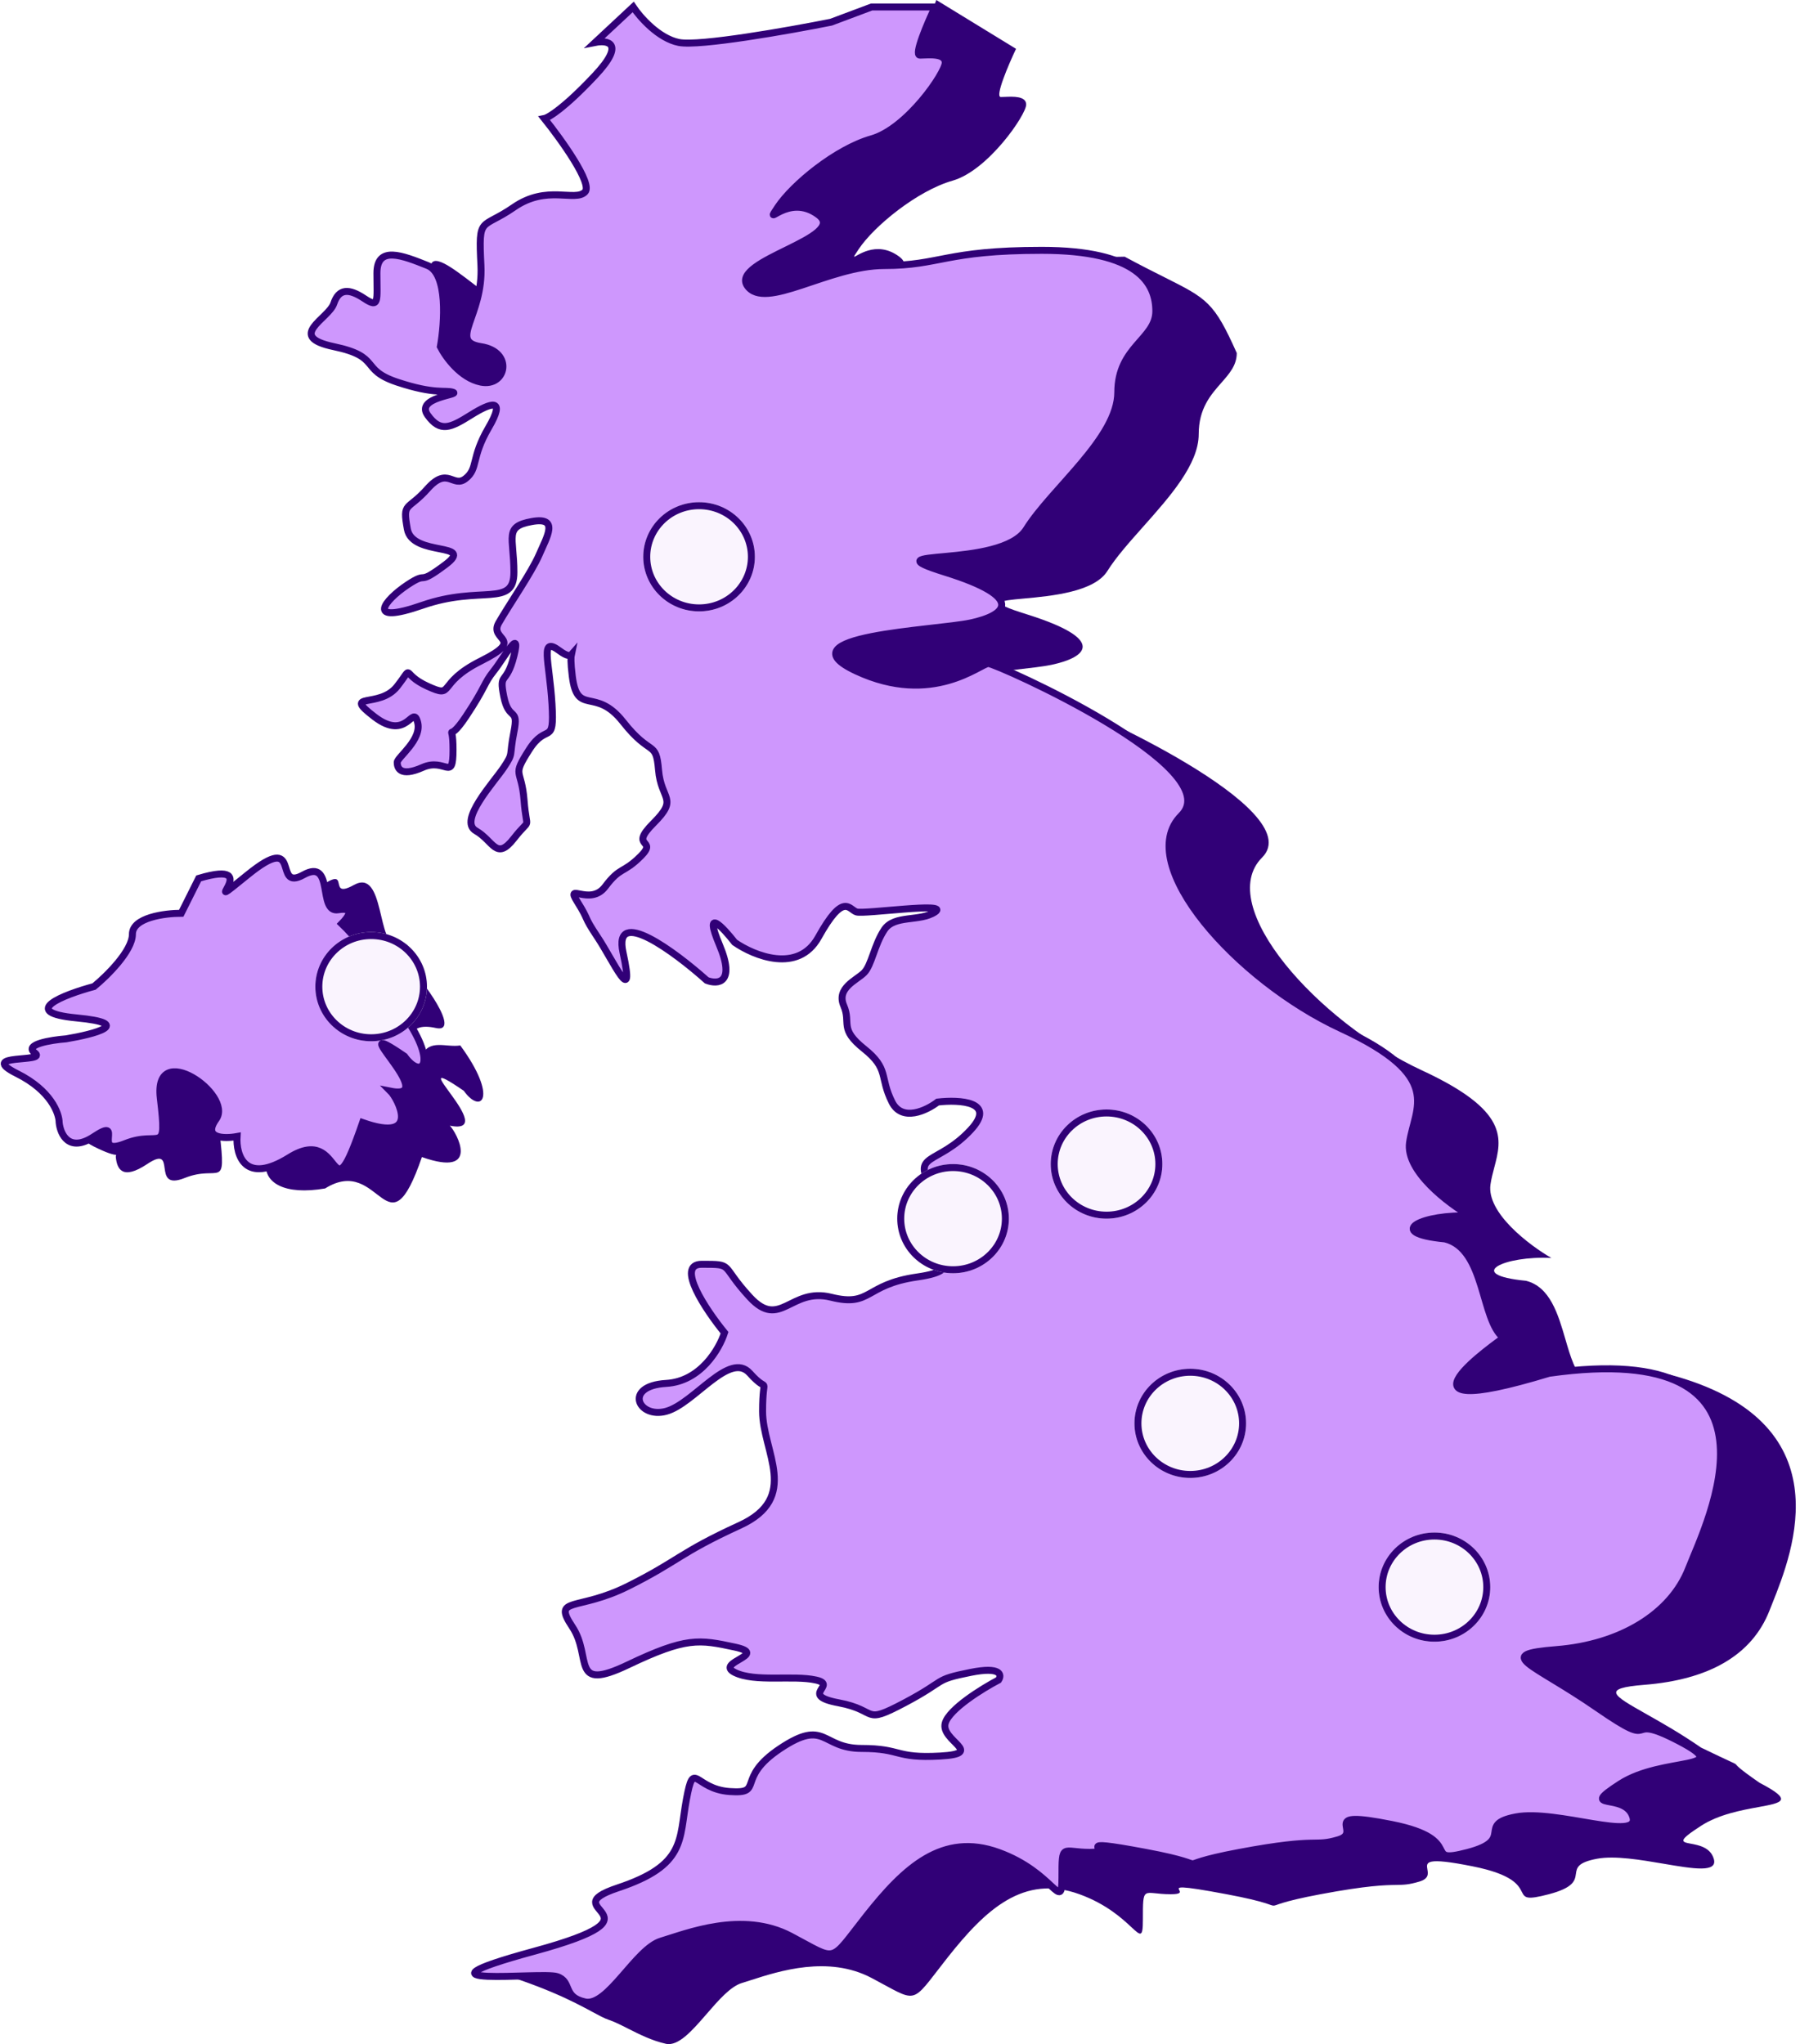 <svg width="258" height="293" viewBox="0 0 258 293" fill="none" xmlns="http://www.w3.org/2000/svg">
<path fill-rule="evenodd" clip-rule="evenodd" d="M145.631 7L134.204 0L130.721 9.18C124.66 10.391 111.81 12.668 108.901 12.087C105.992 11.505 103.325 8.453 102.355 7L96.9 12.087C98.718 11.723 101.264 12.159 96.9 16.81C92.536 21.461 90.233 22.866 89.627 22.987C92.051 26.015 96.609 32.362 95.445 33.524C94.868 34.102 93.888 34.048 92.62 33.979C90.698 33.874 88.112 33.733 85.263 35.705C84.122 36.494 83.235 36.966 82.551 37.329C80.402 38.473 80.259 38.548 80.535 44.062C80.693 47.212 79.825 49.68 79.177 51.523C78.33 53.933 77.857 55.277 80.535 55.689C85.263 56.415 84.171 61.502 80.535 60.776C77.626 60.194 75.444 57.142 74.717 55.689C75.323 52.297 75.808 45.224 72.898 44.062C71.567 43.529 69.709 42.105 67.888 40.709C64.739 38.295 61.703 35.967 61.703 38.5C61.703 42.497 58.886 45.515 56.704 44.062C55.891 43.52 56.164 43.836 56.79 44.558C57.845 45.774 59.899 48.144 59.443 49.512C59.824 49.512 59.788 49.736 59.732 50.09C59.598 50.924 59.35 52.479 64.204 53.5C68.071 54.313 68.624 54.744 69.318 55.283C69.864 55.708 70.497 56.2 72.898 57C76.668 58.255 76.443 60.099 76.305 61.238C76.243 61.748 76.198 62.117 76.535 62.229C76.72 62.291 76.685 62.352 76.508 62.425C78.138 62.871 80.051 63.445 82.077 64.082C82.356 64.049 82.56 64.104 82.666 64.267C87.596 65.828 93.079 67.713 96.699 69C98.032 71.167 101.699 77.1 105.699 83.5C108.711 88.319 112.629 93.319 116.69 98.5C119.371 101.921 122.114 105.421 124.699 109C128.03 113.611 132.541 119.01 136.419 123.65C140.109 128.065 143.224 131.793 144.199 133.5C144.848 134.636 145.918 135.771 147.085 137.01C149.514 139.587 152.361 142.609 152.699 147C152.885 149.414 153.415 150.793 154.06 152.47C155.152 155.309 156.571 158.999 157.199 170C157.811 180.708 157.674 183.928 157.476 188.595C157.35 191.554 157.199 195.096 157.199 201.5C157.199 208.398 157.986 212.937 158.572 216.322C159.389 221.033 159.818 223.508 157.199 227C154.939 230.014 154.445 231.892 153.816 234.282C153.192 236.651 152.437 239.523 149.699 244.5C149.398 245.048 149.079 245.598 148.745 246.148C149.271 246.02 149.912 245.882 150.722 245.72C155.086 244.848 155.208 246.083 154.723 246.81C152.42 248.021 147.668 250.952 147.086 252.987C146.79 254.022 147.699 254.937 148.439 255.682C149.518 256.768 150.24 257.495 146.358 257.71C142.961 257.899 141.621 257.598 140.304 257.265C137.682 260.201 135.243 262.603 133.699 264L109.508 268.32C109.196 270.384 108.088 271.349 101.628 273.5C99.255 274.29 97.537 274.961 95.951 275.581C90.971 277.526 87.284 278.966 68.704 282C77.809 284.55 82.308 286.979 84.923 288.391C85.898 288.918 86.611 289.303 87.204 289.5C88.053 289.783 88.994 290.259 90.019 290.778C91.629 291.592 93.446 292.511 95.445 292.955C97.233 293.352 99.238 291.038 101.283 288.679C102.98 286.72 104.705 284.729 106.355 284.235C106.74 284.12 107.172 283.98 107.647 283.827C111.67 282.531 118.723 280.259 124.902 283.508C128.238 285.262 129.624 286.254 130.78 286.034C132.018 285.799 132.991 284.172 135.812 280.601C141.267 273.698 146.722 268.611 154.723 271.518C158.607 272.929 160.862 275.025 162.155 276.227C163.526 277.5 163.814 277.769 163.814 275.151C163.814 272.712 163.814 271.776 164.256 271.463C164.734 271.124 165.733 271.518 167.815 271.518C169.343 271.518 169.173 271.2 169.028 270.928C168.793 270.488 168.623 270.17 175.815 271.518C181.634 272.608 182.088 273.153 182.543 273.153C182.998 273.153 183.452 272.608 189.271 271.518C196.04 270.25 198.503 270.211 200.094 270.186C201.239 270.168 201.932 270.157 203.454 269.701C204.821 269.291 204.698 268.573 204.591 267.953C204.414 266.922 204.283 266.16 211.091 267.521C216.85 268.672 217.644 270.228 218.126 271.173C218.557 272.018 218.739 272.375 222.001 271.518C225.594 270.573 225.745 269.53 225.881 268.593C226.006 267.728 226.118 266.954 228.91 266.431C231.455 265.954 235.181 266.589 238.478 267.151C242.721 267.874 246.253 268.476 245.639 266.431C245.149 264.799 243.485 264.486 242.361 264.275C240.982 264.016 240.415 263.909 243.821 261.707C246.361 260.065 249.638 259.466 252.038 259.027C255.477 258.398 257.112 258.099 252.185 255.53C249.042 253.355 248.984 253.076 248.816 252.909C248.633 252.728 248.32 252.68 243.821 250.5C240.879 248.465 238.102 246.896 235.946 245.677C231.171 242.979 229.441 242.001 235.704 241.5C244.795 240.773 251.094 237.363 253.639 230.823C253.757 230.522 253.888 230.192 254.031 229.835C256.985 222.444 264.485 203.678 239.204 197C217.204 203.69 224.191 199.511 226.492 198.134C226.816 197.941 227.047 197.803 227.092 197.758C225.761 196.724 225.092 194.429 224.375 191.972C223.329 188.384 222.181 184.45 218.728 183.587C209.709 182.715 215.697 179.954 222.364 180.317C219.213 178.501 213.055 173.85 213.636 169.78C213.753 168.961 213.965 168.161 214.175 167.365C215.269 163.223 216.327 159.221 203.817 153.429C188.907 146.526 173.997 129.812 180.907 122.908C187.816 116.005 154.359 101.107 153.268 101.107C153.064 101.107 152.655 101.324 152.053 101.644C149.446 103.027 143.222 106.331 134.358 102.197C125.861 98.236 137.436 96.919 145.377 96.015C147.633 95.758 149.596 95.535 150.722 95.294C155.814 94.204 158.723 91.66 147.086 88.027C141.489 86.279 143.126 86.129 146.738 85.796C150.637 85.438 156.835 84.867 158.723 81.85C159.957 79.877 161.862 77.736 163.839 75.514C167.689 71.187 171.815 66.549 171.815 62.229C171.815 58.558 173.533 56.604 175.041 54.89C176.22 53.55 177.27 52.355 177.27 50.602C174.012 43.309 173.043 42.822 166.87 39.724C165.339 38.956 163.489 38.028 161.204 36.795C153.356 36.795 149.634 39.138 146.417 41.164C143.97 42.705 141.815 44.062 138.358 44.062C134.866 44.062 131.166 45.308 127.893 46.41C123.668 47.833 120.154 49.016 118.72 46.968C117.48 45.199 120.899 43.515 124.229 41.876C127.735 40.149 131.141 38.472 128.903 36.795C125.533 34.27 122.597 36.944 122.438 36.788C122.392 36.742 122.587 36.45 123.084 35.705C125.266 32.434 131.448 27.348 136.539 25.894C141.631 24.441 147.086 16.447 147.086 14.994C147.086 13.759 145.248 13.835 144.026 13.886C143.81 13.895 143.613 13.904 143.449 13.904C142.576 13.904 144.54 9.301 145.631 7Z" fill="#310077"/>
<path d="M34.474 135.852L36.974 130.852C41.17 129.593 41.603 130.183 41.282 130.812C41.755 130.384 42.491 129.752 43.599 128.853C51.599 122.353 46.224 129.352 50.724 126.852C55.224 124.352 53.974 135.852 56.974 135.352C59.374 134.952 58.474 136.352 57.474 137.352C60.974 140.686 66.074 148.152 62.474 147.352C57.974 146.352 58.474 149.852 60.474 151.352C61.474 148.852 63.974 150.185 65.974 149.852C71.474 157.352 68.974 159.852 66.474 156.352C56.974 149.852 71.974 162.852 64.474 161.352C65.474 162.352 68.974 168.852 60.474 165.852C55.474 180.352 54.599 165.352 46.599 170.352C40.724 171.352 37.932 169.519 38.099 166.852C36.265 167.185 38.099 165.152 40.099 162.352C42.599 158.852 30.474 153.852 31.474 162.352C32.474 170.852 31.474 166.852 26.474 168.852C21.474 170.852 25.599 163.852 21.099 166.852C17.499 169.252 16.765 167.519 16.599 165.852C16.599 165.707 16.619 165.604 16.648 165.533C16.279 165.531 15.395 165.313 13.473 164.352C7.473 161.352 15.473 157.352 13.473 155.852C11.873 154.652 15.807 154.019 17.973 153.852C21.974 153.186 27.874 151.652 19.474 150.852C11.074 150.052 17.641 147.519 21.974 146.352C23.807 144.852 27.474 141.252 27.474 138.852C27.474 136.452 32.141 135.852 34.474 135.852Z" fill="#310077"/>
<path d="M25.979 130.907L28.479 125.907C38.479 122.907 27.479 131.908 35.478 125.408C43.478 118.908 38.978 127.907 43.478 125.407C47.978 122.907 45.478 130.907 48.478 130.407C50.879 130.007 49.978 131.407 48.978 132.407C52.478 135.741 57.578 143.207 53.978 142.407C49.478 141.407 49.978 144.907 51.978 146.407C52.978 143.907 55.478 145.241 57.478 144.907C62.978 152.407 60.478 154.907 57.978 151.407C48.478 144.907 63.478 157.907 55.978 156.407C56.978 157.407 60.478 163.907 51.978 160.907C46.978 175.407 49.478 160.907 41.478 165.907C35.078 169.907 33.812 165.574 33.978 162.907C32.145 163.241 28.979 163.207 30.979 160.407C33.478 156.907 21.979 148.907 22.979 157.407C23.979 165.907 22.979 161.907 17.979 163.907C12.979 165.907 17.979 159.907 13.479 162.907C9.879 165.307 8.645 162.574 8.479 160.907C8.478 159.574 7.278 156.307 2.478 153.907C-3.522 150.907 6.978 152.407 4.978 150.907C3.378 149.707 7.311 149.074 9.478 148.907C13.478 148.241 19.379 146.707 10.979 145.907C2.579 145.107 9.145 142.574 13.479 141.407C15.312 139.907 18.979 136.307 18.979 133.907C18.979 131.507 23.645 130.907 25.979 130.907Z" fill="#CE97FD" stroke="#310077"/>
<path d="M124.939 1H134.031C132.94 3.301 130.976 7.904 131.849 7.904C132.94 7.904 135.486 7.54 135.486 8.994C135.486 10.447 130.031 18.441 124.939 19.894C119.848 21.348 113.666 26.434 111.484 29.704C109.302 32.975 112.938 27.524 117.302 30.795C121.666 34.065 104.574 37.335 107.12 40.968C109.665 44.602 118.757 38.062 126.758 38.062C134.758 38.062 135.486 35.882 149.305 35.882C163.124 35.882 165.67 40.605 165.67 44.602C165.67 48.599 160.215 49.689 160.215 56.229C160.215 62.769 150.759 70.036 147.123 75.85C143.486 81.663 123.848 78.393 135.486 82.027C147.123 85.66 144.214 88.204 139.122 89.294C134.031 90.384 111.847 91.11 122.757 96.197C133.667 101.284 140.577 95.107 141.668 95.107C142.759 95.107 176.216 110.005 169.306 116.908C162.397 123.812 177.307 140.526 192.217 147.429C207.127 154.333 202.763 158.693 202.036 163.78C201.454 167.85 207.612 172.501 210.764 174.317C204.097 173.954 198.109 176.715 207.127 177.587C212.946 179.041 212.219 189.215 215.492 191.758C215.128 192.121 196.945 204.475 222.038 196.845C258.04 191.758 244.585 218.282 242.039 224.823C239.494 231.363 232.22 235.723 223.129 236.45C214.037 237.177 219.492 238.267 228.947 244.807C238.403 251.347 232.22 245.17 240.585 249.53C248.949 253.891 238.403 251.71 232.22 255.707C226.038 259.704 232.948 256.797 234.039 260.431C235.13 264.064 223.129 259.341 217.31 260.431C211.491 261.521 217.31 263.701 210.4 265.518C203.491 267.334 210.4 263.701 199.491 261.521C188.581 259.341 195.49 262.611 191.854 263.701C188.217 264.791 189.308 263.338 177.671 265.518C166.033 267.698 175.852 267.698 164.215 265.518C152.578 263.338 160.215 265.518 156.214 265.518C152.214 265.518 152.214 264.064 152.214 269.151C152.214 274.238 151.123 268.424 143.123 265.518C135.122 262.611 129.667 267.698 124.212 274.601C118.757 281.505 120.212 281.142 113.302 277.508C106.392 273.875 98.392 277.145 94.755 278.235C91.118 279.325 87.118 287.682 83.845 286.955C80.572 286.229 82.027 284.048 79.845 283.322C77.663 282.595 56.57 285.139 76.572 279.688C96.573 274.238 78.754 273.875 88.573 270.605C98.392 267.334 97.301 263.701 98.392 257.887C99.483 252.074 99.483 256.434 104.574 256.797C109.665 257.161 105.301 254.981 111.847 250.62C118.393 246.26 117.666 250.62 123.485 250.62C129.303 250.62 128.212 252.074 134.758 251.71C141.304 251.347 134.758 249.53 135.486 246.987C136.067 244.952 140.819 242.021 143.123 240.81C143.607 240.083 143.486 238.848 139.122 239.72C133.667 240.81 135.849 240.81 129.667 244.08C123.485 247.35 126.03 245.17 120.212 244.08C114.393 242.99 120.212 241.537 116.939 240.81C113.666 240.083 108.211 241.173 105.301 239.72C102.392 238.267 110.393 237.177 105.301 236.086C100.21 234.996 98.392 234.633 90.028 238.63C81.663 242.627 84.936 237.54 82.027 233.18C79.118 228.82 82.754 231 90.028 227.366C97.301 223.733 97.301 222.643 106.029 218.646C114.757 214.649 109.302 208.109 109.302 202.295C109.302 196.481 110.393 200.115 107.483 196.845C104.574 193.575 99.483 201.205 95.483 202.295C91.482 203.385 89.3 198.662 95.483 198.298C100.428 198.008 103.119 193.332 103.847 191.031C101.18 187.761 96.792 181.221 100.574 181.221C105.301 181.221 103.119 181.221 107.483 185.944C111.847 190.668 113.302 184.491 119.121 185.944C124.939 187.398 123.848 184.128 131.485 183.038C139.122 181.948 132.94 179.767 135.849 176.861C138.759 173.954 136.94 175.407 133.667 170.32C130.394 165.234 134.395 167.05 139.122 161.963C142.904 157.894 137.546 157.603 134.395 157.967C132.819 159.178 129.303 160.873 127.849 157.967C126.03 154.333 127.485 153.243 123.848 150.336C120.212 147.429 122.03 146.703 120.939 144.159C119.848 141.616 122.757 140.526 123.848 139.436C124.939 138.346 125.303 135.439 126.758 133.259C128.212 131.079 131.849 132.169 134.031 130.715C136.213 129.262 123.848 131.079 122.757 130.715C121.666 130.352 120.939 127.809 117.302 134.349C114.393 139.581 108.089 137.013 105.301 135.076C103.604 132.896 100.792 129.916 103.119 135.439C105.447 140.962 102.877 141.131 101.301 140.526C96.695 136.408 87.846 129.843 89.3 136.529C91.118 144.886 87.846 137.619 85.663 134.349C83.481 131.079 84.573 132.169 82.754 129.262C80.936 126.355 84.573 129.989 86.754 127.082C88.936 124.175 89.3 125.265 91.846 122.722C94.391 120.178 90.028 121.632 93.664 117.998C97.301 114.365 94.755 114.728 94.391 110.368C94.028 106.008 93.3 108.551 89.3 103.464C85.3 98.377 82.754 102.738 82.027 96.924C81.775 94.91 81.828 94.117 81.885 93.85C81.755 93.997 81.338 94.137 80.209 93.29C77.299 91.11 78.754 94.744 79.118 100.921C79.481 107.098 78.39 103.464 75.845 107.461C73.299 111.458 74.754 110.005 75.117 114.728C75.481 119.452 76.208 116.908 73.662 120.178C71.117 123.448 70.753 120.542 68.208 119.088C65.662 117.635 70.753 112.185 72.208 110.005C73.663 107.824 72.935 108.551 73.662 104.918C74.39 101.284 72.935 103.464 72.208 99.831C71.481 96.197 72.572 98.377 73.662 94.017C74.754 89.657 72.208 94.381 70.753 96.197C69.299 98.014 69.662 98.377 66.753 102.738C63.844 107.098 64.935 102.738 64.935 107.461C64.935 112.185 63.844 108.551 60.571 110.005C57.298 111.458 56.934 110.005 56.934 109.278C56.934 108.551 60.571 106.008 59.843 103.464C59.116 100.921 58.389 106.371 53.661 102.738C48.933 99.104 54.388 101.648 56.934 98.377C59.48 95.107 57.298 96.561 61.298 98.377C65.299 100.194 62.389 98.014 68.935 94.744C75.481 91.474 70.026 91.837 71.481 89.294C72.935 86.75 76.208 82.027 77.299 79.483C78.39 76.94 80.209 74.033 76.208 74.76C72.208 75.486 73.662 76.94 73.662 82.027C73.662 87.114 68.935 83.844 60.571 86.75C52.206 89.657 55.116 86.024 58.389 83.844C61.662 81.663 59.48 84.207 63.844 80.937C68.208 77.666 59.116 79.847 58.389 75.85C57.661 71.853 58.389 73.306 61.298 70.036C64.208 66.766 64.935 70.036 66.753 68.583C68.571 67.129 67.48 65.676 70.026 61.316C72.572 56.956 70.39 57.682 67.48 59.499C64.571 61.316 63.117 62.042 61.298 59.499C59.48 56.956 66.026 56.592 64.935 56.229C63.844 55.866 62.389 56.592 56.934 54.776C51.479 52.959 54.752 51.142 47.843 49.689C40.933 48.235 47.115 45.692 47.843 43.512C48.57 41.332 50.025 41.332 52.206 42.785C54.389 44.239 54.025 43.148 54.025 39.152C54.025 35.155 57.661 36.608 61.298 38.062C64.207 39.224 63.723 46.297 63.117 49.689C63.844 51.142 66.026 54.194 68.935 54.776C72.571 55.502 73.662 50.415 68.935 49.689C64.207 48.962 69.299 45.328 68.935 38.062C68.571 30.795 68.935 32.975 73.662 29.704C78.39 26.434 82.391 28.978 83.845 27.524C85.009 26.362 80.451 20.015 78.026 16.987C78.633 16.866 80.936 15.461 85.3 10.81C89.664 6.16 87.118 5.724 85.3 6.087L90.755 1C91.725 2.453 94.391 5.506 97.301 6.087C100.21 6.668 113.06 4.391 119.121 3.18L124.939 1Z" fill="#CE97FD" stroke="#310077"/>
<g filter="url(#filter0_d_7643_11108)">
<ellipse cx="134.604" cy="173.681" rx="8" ry="7.824" fill="#FAF4FE"/>
<path d="M142.104 173.681C142.104 177.716 138.756 181.005 134.604 181.005C130.451 181.005 127.104 177.716 127.104 173.681C127.104 169.646 130.451 166.356 134.604 166.356C138.756 166.356 142.104 169.646 142.104 173.681Z" stroke="#310077"/>
</g>
<g filter="url(#filter1_d_7643_11108)">
<ellipse cx="51.199" cy="140.427" rx="8" ry="7.824" fill="#FAF4FE"/>
<path d="M58.699 140.427C58.699 144.462 55.352 147.751 51.199 147.751C47.047 147.751 43.699 144.462 43.699 140.427C43.699 136.392 47.047 133.103 51.199 133.103C55.352 133.103 58.699 136.392 58.699 140.427Z" stroke="#310077"/>
</g>
<g filter="url(#filter2_d_7643_11108)">
<ellipse cx="156.604" cy="165.856" rx="8" ry="7.824" fill="#FAF4FE"/>
<path d="M164.104 165.856C164.104 169.89 160.756 173.18 156.604 173.18C152.451 173.18 149.104 169.89 149.104 165.856C149.104 161.821 152.451 158.531 156.604 158.531C160.756 158.531 164.104 161.821 164.104 165.856Z" stroke="#310077"/>
</g>
<g filter="url(#filter3_d_7643_11108)">
<ellipse cx="168.604" cy="203.022" rx="8" ry="7.824" fill="#FAF4FE"/>
<path d="M176.104 203.022C176.104 207.056 172.756 210.346 168.604 210.346C164.451 210.346 161.104 207.056 161.104 203.022C161.104 198.987 164.451 195.697 168.604 195.697C172.756 195.697 176.104 198.987 176.104 203.022Z" stroke="#310077"/>
</g>
<g filter="url(#filter4_d_7643_11108)">
<ellipse cx="203.604" cy="226.495" rx="8" ry="7.824" fill="#FAF4FE"/>
<path d="M211.104 226.495C211.104 230.53 207.756 233.82 203.604 233.82C199.451 233.82 196.104 230.53 196.104 226.495C196.104 222.461 199.451 219.171 203.604 219.171C207.756 219.171 211.104 222.461 211.104 226.495Z" stroke="#310077"/>
</g>
<g filter="url(#filter5_d_7643_11108)">
<ellipse cx="98.199" cy="78.811" rx="8" ry="7.824" fill="#FAF4FE"/>
<path d="M105.699 78.811C105.699 82.846 102.352 86.135 98.199 86.135C94.047 86.135 90.699 82.846 90.699 78.811C90.699 74.776 94.047 71.486 98.199 71.486C102.352 71.486 105.699 74.776 105.699 78.811Z" stroke="#310077"/>
</g>
<defs>
<filter id="filter0_d_7643_11108" x="126.604" y="165.856" width="18" height="16.649" filterUnits="userSpaceOnUse" color-interpolation-filters="sRGB">
<feFlood flood-opacity="0" result="BackgroundImageFix"/>
<feColorMatrix in="SourceAlpha" type="matrix" values="0 0 0 0 0 0 0 0 0 0 0 0 0 0 0 0 0 0 127 0" result="hardAlpha"/>
<feOffset dx="2" dy="1"/>
<feComposite in2="hardAlpha" operator="out"/>
<feColorMatrix type="matrix" values="0 0 0 0 0.32 0 0 0 0 0 0 0 0 0 0.778 0 0 0 1 0"/>
<feBlend mode="normal" in2="BackgroundImageFix" result="effect1_dropShadow_7643_11108"/>
<feBlend mode="normal" in="SourceGraphic" in2="effect1_dropShadow_7643_11108" result="shape"/>
</filter>
<filter id="filter1_d_7643_11108" x="43.199" y="132.603" width="18" height="16.649" filterUnits="userSpaceOnUse" color-interpolation-filters="sRGB">
<feFlood flood-opacity="0" result="BackgroundImageFix"/>
<feColorMatrix in="SourceAlpha" type="matrix" values="0 0 0 0 0 0 0 0 0 0 0 0 0 0 0 0 0 0 127 0" result="hardAlpha"/>
<feOffset dx="2" dy="1"/>
<feComposite in2="hardAlpha" operator="out"/>
<feColorMatrix type="matrix" values="0 0 0 0 0.32 0 0 0 0 0 0 0 0 0 0.778 0 0 0 1 0"/>
<feBlend mode="normal" in2="BackgroundImageFix" result="effect1_dropShadow_7643_11108"/>
<feBlend mode="normal" in="SourceGraphic" in2="effect1_dropShadow_7643_11108" result="shape"/>
</filter>
<filter id="filter2_d_7643_11108" x="148.604" y="158.031" width="18" height="16.649" filterUnits="userSpaceOnUse" color-interpolation-filters="sRGB">
<feFlood flood-opacity="0" result="BackgroundImageFix"/>
<feColorMatrix in="SourceAlpha" type="matrix" values="0 0 0 0 0 0 0 0 0 0 0 0 0 0 0 0 0 0 127 0" result="hardAlpha"/>
<feOffset dx="2" dy="1"/>
<feComposite in2="hardAlpha" operator="out"/>
<feColorMatrix type="matrix" values="0 0 0 0 0.119 0 0 0 0 0.088 0 0 0 0 0.161 0 0 0 1 0"/>
<feBlend mode="normal" in2="BackgroundImageFix" result="effect1_dropShadow_7643_11108"/>
<feBlend mode="normal" in="SourceGraphic" in2="effect1_dropShadow_7643_11108" result="shape"/>
</filter>
<filter id="filter3_d_7643_11108" x="160.604" y="195.197" width="18" height="16.649" filterUnits="userSpaceOnUse" color-interpolation-filters="sRGB">
<feFlood flood-opacity="0" result="BackgroundImageFix"/>
<feColorMatrix in="SourceAlpha" type="matrix" values="0 0 0 0 0 0 0 0 0 0 0 0 0 0 0 0 0 0 127 0" result="hardAlpha"/>
<feOffset dx="2" dy="1"/>
<feComposite in2="hardAlpha" operator="out"/>
<feColorMatrix type="matrix" values="0 0 0 0 0.119 0 0 0 0 0.088 0 0 0 0 0.161 0 0 0 1 0"/>
<feBlend mode="normal" in2="BackgroundImageFix" result="effect1_dropShadow_7643_11108"/>
<feBlend mode="normal" in="SourceGraphic" in2="effect1_dropShadow_7643_11108" result="shape"/>
</filter>
<filter id="filter4_d_7643_11108" x="195.604" y="218.671" width="18" height="16.649" filterUnits="userSpaceOnUse" color-interpolation-filters="sRGB">
<feFlood flood-opacity="0" result="BackgroundImageFix"/>
<feColorMatrix in="SourceAlpha" type="matrix" values="0 0 0 0 0 0 0 0 0 0 0 0 0 0 0 0 0 0 127 0" result="hardAlpha"/>
<feOffset dx="2" dy="1"/>
<feComposite in2="hardAlpha" operator="out"/>
<feColorMatrix type="matrix" values="0 0 0 0 0.32 0 0 0 0 0 0 0 0 0 0.778 0 0 0 1 0"/>
<feBlend mode="normal" in2="BackgroundImageFix" result="effect1_dropShadow_7643_11108"/>
<feBlend mode="normal" in="SourceGraphic" in2="effect1_dropShadow_7643_11108" result="shape"/>
</filter>
<filter id="filter5_d_7643_11108" x="90.199" y="70.986" width="18" height="16.649" filterUnits="userSpaceOnUse" color-interpolation-filters="sRGB">
<feFlood flood-opacity="0" result="BackgroundImageFix"/>
<feColorMatrix in="SourceAlpha" type="matrix" values="0 0 0 0 0 0 0 0 0 0 0 0 0 0 0 0 0 0 127 0" result="hardAlpha"/>
<feOffset dx="2" dy="1"/>
<feComposite in2="hardAlpha" operator="out"/>
<feColorMatrix type="matrix" values="0 0 0 0 0.32 0 0 0 0 0 0 0 0 0 0.778 0 0 0 1 0"/>
<feBlend mode="normal" in2="BackgroundImageFix" result="effect1_dropShadow_7643_11108"/>
<feBlend mode="normal" in="SourceGraphic" in2="effect1_dropShadow_7643_11108" result="shape"/>
</filter>
</defs>
</svg>
